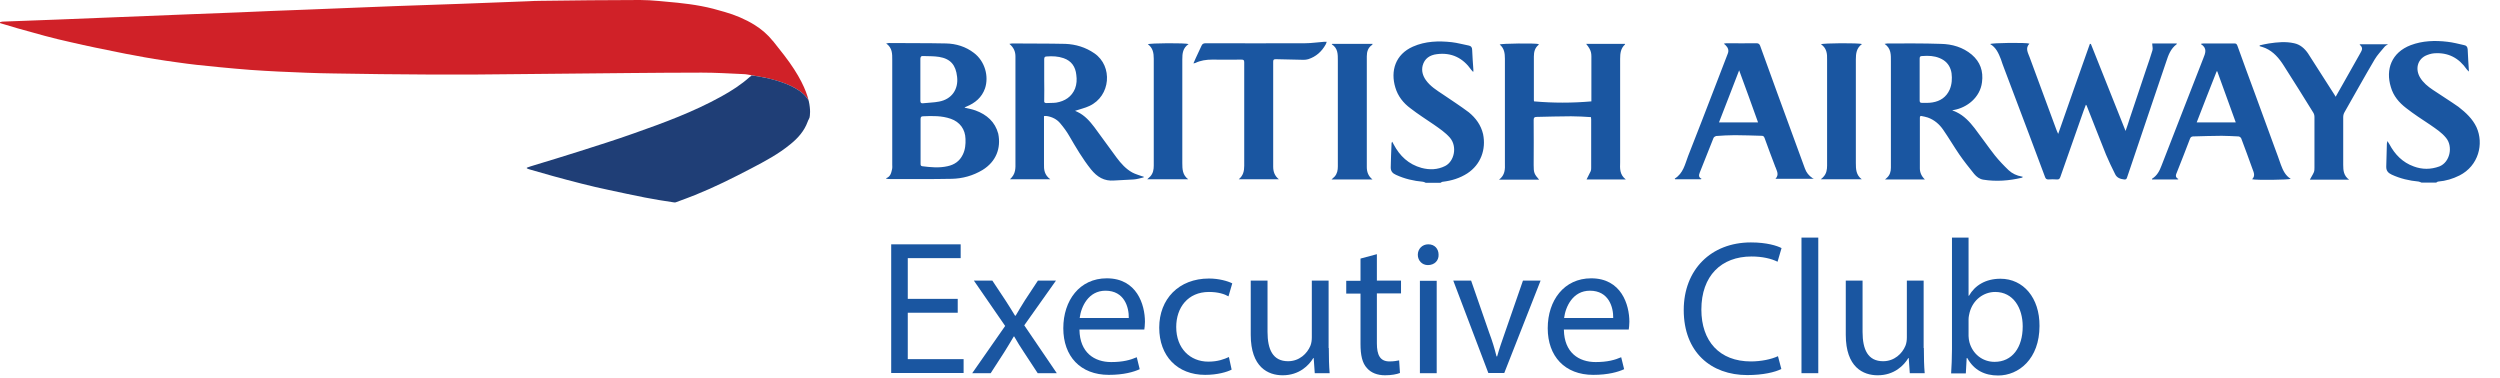 <?xml version="1.0" encoding="utf-8"?>
<!-- Generator: Adobe Illustrator 22.0.1, SVG Export Plug-In . SVG Version: 6.00 Build 0)  -->
<svg version="1.1" id="Layer_1" xmlns="http://www.w3.org/2000/svg" xmlns:xlink="http://www.w3.org/1999/xlink" x="0px" y="0px"
	 width="1191.1px" height="180px" viewBox="0 0 1191.1 180" style="enable-background:new 0 0 1191.1 180;" xml:space="preserve">
<style type="text/css">
	.st0{fill:#1A56A1;}
	.st1{fill:#D02128;}
	.st2{fill:#1F3E76;}
</style>
<g>
	<path class="st0" d="M1086.7,78.5c-0.9-2.8-2-5.5-3-8.3c-3.1-8.6-6.3-17.1-9.4-25.7c-2.8-7.6-5.6-15.1-8.3-22.7
		c-0.3-0.9-0.8-1.2-1.7-1.1c-4.8,0-9.5,0-14.3,0c-0.4,0-0.7,0.1-1.1,0.1c-0.1,0.1-0.2,0.1-0.3,0.2c3.2,2,2.1,4.4,1.1,6.9
		c-6.6,17-13.3,34-19.9,51.1c-0.9,2.4-2.1,4.7-4.4,6.1c-0.1,0-0.1,0.2-0.1,0.4c4.1,0,8.2,0,12.3,0c0.1-0.1,0.2-0.1,0.3-0.2
		c-1.8-0.9-1.2-2.1-0.7-3.3c2.1-5.3,4.2-10.6,6.2-15.9c0.3-0.7,0.6-1,1.4-1.1c4.6-0.1,9.1-0.3,13.7-0.3c2.7,0,5.3,0.2,8,0.3
		c0.5,0,1.1,0.5,1.3,0.9c1.8,4.8,3.6,9.6,5.3,14.4c0.6,1.7,1.6,3.4-0.1,5.1c1.8,0.5,17.7,0.3,18.4-0.2
		C1088.9,83.7,1087.7,81.2,1086.7,78.5z M1046.6,58.3c3.2-8.2,6.3-16.3,9.5-24.3c0.1,0,0.2,0,0.3,0c2.9,8,5.8,16,8.8,24.3
		C1059,58.3,1052.9,58.3,1046.6,58.3z M464.7,52.6c-1.7-0.6-3.4-0.9-5.1-1.3c0-0.1,0.1-0.2,0.1-0.2c0.2-0.1,0.4-0.2,0.7-0.3
		c4.2-1.7,7.4-4.4,8.9-8.7c1.9-5.7,0-12.9-5.3-16.9c-3.9-3-8.5-4.4-13.3-4.5c-9.1-0.2-18.2-0.1-27.2-0.2c-0.3,0-0.6,0.1-1.3,0.2
		c3,2.1,2.9,5,2.9,7.8c0,16.6,0,33.3,0,49.9c0,0.8,0.1,1.5-0.1,2.3c-0.4,1.8-0.8,3.5-2.8,4.2c0,0.1,0,0.2,0,0.2
		c0.4,0.1,0.8,0.2,1.2,0.2c10,0,20,0.1,30-0.1c5.2-0.1,10.2-1.5,14.7-4.2c6.5-4,8.9-10.4,7.5-17.3C474.1,58.1,470.2,54.6,464.7,52.6
		z M439.8,26.7c2.5,0.1,5.1,0,7.6,0.4c5.5,0.9,8,3.9,8.6,9.5c0.7,6-2.6,10.7-8.6,11.8c-2.5,0.5-5.2,0.5-7.7,0.8
		c-0.9,0.1-1.2-0.3-1.2-1.2c0-3.4,0-6.7,0-10.1c0-3.3,0-6.6,0-10C438.6,27.1,438.8,26.6,439.8,26.7z M458.7,73.7
		c-1.5,3.1-4,4.8-7.3,5.5c-4,0.9-8,0.5-12,0c-0.8-0.1-0.8-0.7-0.8-1.2c0-3.6,0-7.2,0-10.8c0-3.5,0-7,0-10.5c0-0.9,0.3-1.3,1.2-1.3
		c4.4-0.2,8.9-0.3,13.2,1.2c4.3,1.5,6.9,5,7,9.6C460.1,68.7,459.9,71.3,458.7,73.7z M1179.9,60.6c3.6,7.9,1,18.4-8.1,23
		c-3.2,1.6-6.5,2.6-10.1,2.9c-0.3,0-0.7,0.3-1,0.5c-2.3,0-4.6,0-7,0c-0.5-0.2-0.9-0.4-1.4-0.5c-4.4-0.4-8.7-1.4-12.8-3.3
		c-1.7-0.8-2.6-1.8-2.6-3.7c0.1-3.7,0.2-7.3,0.3-11c0-0.3,0.1-0.6,0.3-1.3c0.4,0.7,0.6,1.1,0.9,1.5c2.6,4.9,6.3,8.7,11.6,10.6
		c4,1.5,8.1,1.5,12.2,0c5.1-2,6.6-9.5,3.2-13.6c-2.1-2.6-4.8-4.3-7.5-6.2c-3.9-2.6-7.8-5.1-11.5-8c-3.4-2.6-6.1-5.8-7.3-10
		c-2.6-8.4,0.3-16.5,9.5-20c5.6-2.1,11.5-2.3,17.4-1.6c2.7,0.3,5.3,1,8,1.6c1.1,0.2,1.6,0.8,1.7,2c0.1,3.4,0.4,6.8,0.6,10.6
		c-0.5-0.5-0.8-0.7-1-1c-3.8-5.5-8.9-8.2-15.6-7.7c-1.4,0.1-2.9,0.6-4.2,1.2c-3.8,2-4.8,6.4-2.5,10.3c1.5,2.5,3.7,4.3,6.1,5.9
		c4,2.7,8.2,5.3,12.2,8.1C1174.9,53.7,1178,56.6,1179.9,60.6z M706.6,63.9c1.5,7.3-1.1,14.5-7.5,18.7c-3.6,2.3-7.5,3.5-11.7,4
		c-0.4,0-0.7,0.3-1.1,0.5c-2.3,0-4.6,0-7,0c-0.4-0.2-0.8-0.4-1.3-0.5c-4.5-0.4-8.8-1.4-12.9-3.3c-1.6-0.7-2.5-1.7-2.5-3.5
		c0.1-3.9,0.2-7.8,0.4-11.7c0-0.1,0.1-0.3,0.3-0.6c0.3,0.5,0.5,0.9,0.7,1.3c2.9,5.5,7.1,9.5,13.3,11.2c3.8,1,7.6,0.9,11.2-0.9
		c4.4-2.2,5.9-9.3,2.3-13.5c-2.2-2.5-4.9-4.3-7.6-6.2c-3.8-2.6-7.6-5-11.2-7.8c-3.4-2.5-6-5.8-7.2-9.9c-2.4-7.9,0-15.8,8.4-19.5
		c5.9-2.6,12.2-2.8,18.5-2.1c2.7,0.3,5.4,1.1,8.1,1.6c1.1,0.2,1.6,0.9,1.6,2.1c0.1,3.2,0.4,6.5,0.6,9.7c0,0.1,0,0.3-0.1,0.8
		c-0.4-0.5-0.7-0.7-0.9-1c-4-5.7-9.4-8.4-16.4-7.5c-3.3,0.4-5.9,2-6.8,5.5c-0.6,2.5,0.1,4.8,1.5,6.8c2.1,3,5.2,4.9,8.2,6.9
		c4.1,2.8,8.3,5.5,12.3,8.5C703.1,56.2,705.6,59.6,706.6,63.9z M1032.1,29.3c-2.8,8.3-5.6,16.6-8.4,24.8c-2.8,8.2-5.5,16.4-8.3,24.6
		c-0.7,2-1.3,3.9-2,5.9c-0.2,0.8-0.7,1-1.4,0.9c-1.8-0.2-3.5-0.8-4.3-2.6c-1.5-3-3-6.1-4.3-9.2c-3.1-7.7-6.1-15.5-9.2-23.3
		c0-0.1-0.1-0.2-0.4-0.5c-0.4,1.1-0.8,2-1.1,2.9c-3.7,10.5-7.4,21.1-11.1,31.6c-0.3,0.8-0.7,1.2-1.6,1.1c-1.4-0.1-2.7-0.1-4.1,0
		c-0.8,0-1.2-0.3-1.5-1c-2.5-6.8-5.1-13.5-7.6-20.3c-4-10.5-7.9-21-11.9-31.5c-0.6-1.5-1.1-3-1.6-4.5c-1.1-2.8-2.3-5.6-5.1-7.2
		c0.7-0.6,17.3-0.8,18.7-0.2c-2.1,2.2-0.7,4.3,0.1,6.5c4.2,11.5,8.5,22.9,12.7,34.4c0.2,0.6,0.5,1.2,0.9,2.1
		c5.1-14.5,10-28.7,15.1-42.9c0.2,0,0.3,0,0.5,0.1c5.5,13.7,10.9,27.4,16.5,41.4c0.8-2.2,1.4-4.1,2-6c2.6-7.9,5.3-15.7,7.9-23.6
		c1-2.9,2-5.8,2.9-8.8c0.3-1-0.1-2.1-0.1-3.3c3.7,0,7.7,0,11.7,0c0,0.2,0,0.4-0.1,0.4C1034.2,23.2,1033.1,26.2,1032.1,29.3z
		 M774.6,85.5c-6.6,0-12.7,0-18.7,0c0.7-1.4,1.4-2.7,2-4c0.2-0.5,0.2-1.1,0.2-1.6c0-7.7,0-15.4,0-23c0-0.3-0.1-0.6-0.1-1.1
		c-3.2-0.2-6.3-0.4-9.5-0.4c-5.5,0-10.9,0.2-16.4,0.3c-1.1,0-1.4,0.4-1.4,1.5c0.1,7.1,0,14.2,0,21.4c0,3.6,0.2,4.3,2.6,7
		c-6.3,0-12.5,0-19.1,0c2.9-2.2,2.9-5,2.8-7.9c0-16.6,0-33.1,0-49.7c0-2.6-0.3-5-2.5-6.8c0.7-0.5,17.1-0.7,18.6-0.2
		c0,0.1,0,0.3-0.1,0.4c-1.7,1.4-2.2,3.3-2.2,5.5c0,6.9,0,13.8,0,20.6c0,0.2,0,0.5,0.1,0.8c9.1,0.8,18.1,0.8,27.3,0
		c0-0.5,0-0.9,0-1.3c0-6,0-11.9,0-17.9c0-3.6,0.3-4.8-2.5-8.2c6.3,0,12.4,0,18.5,0c0,0.1,0.1,0.3,0,0.3c-2,1.8-2.3,4.2-2.3,6.8
		c0,16.4,0,32.9,0,49.3C771.8,80.2,771.6,83.2,774.6,85.5z M957,81.1c-2.3-2.2-4.6-4.6-6.6-7.1c-3.3-4.2-6.3-8.6-9.6-12.9
		c-2.4-3.1-5.1-6-8.7-7.7c-0.6-0.3-1.1-0.5-2-0.8c0.4-0.1,0.6-0.2,0.8-0.2c6.2-1.1,12.5-5.9,13.4-13.2c0.7-5.3-0.8-9.7-4.9-13.2
		c-4.2-3.5-9.3-5-14.7-5.1c-8.5-0.3-17-0.2-25.4-0.2c-0.3,0-0.6,0.1-1.4,0.2c3.2,2.2,3,5.3,3,8.3c0,14,0,27.9,0,41.9
		c0,2.9,0,5.8,0,8.8c0,1.9-0.5,3.6-2,4.9c-0.2,0.2-0.4,0.4-0.8,0.7c6.5,0,12.8,0,19,0c-1.6-1.5-2.4-3.3-2.4-5.3c0-8,0-16.1,0-24.1
		c0-0.7,0.3-1,0.9-0.8c1,0.2,2,0.4,2.9,0.7c3.1,1.1,5.5,3.2,7.3,5.8c2.7,3.9,5.1,8,7.7,11.8c2.2,3.2,4.7,6.3,7.1,9.3
		c1.1,1.3,2.5,2.4,4.3,2.7c6.2,1,12.3,0.5,18.3-0.9c0.2,0,0.3-0.2,0.6-0.4c-0.3-0.1-0.4-0.2-0.6-0.2C960.9,83.7,958.7,82.7,957,81.1
		z M928.9,42.7c-1.6,3.6-4.5,5.5-8.2,6.1c-1.7,0.3-3.4,0.2-5.1,0.2c-0.7,0-1-0.3-1-1.1c0-6.7,0-13.4,0-20c0-0.9,0.3-1.2,1.2-1.2
		c0.8,0,1.5-0.1,2.3-0.1c2.8,0,5.4,0.5,7.8,2c2.3,1.5,3.5,3.7,3.9,6.3C930.1,37.5,930,40.1,928.9,42.7z M544.2,84
		c-1.6-0.6-3.2-1-4.7-1.8c-3.1-1.7-5.4-4.3-7.5-7.1c-3.6-4.8-7-9.7-10.6-14.5c-2.2-2.9-4.6-5.6-7.9-7.2c-0.5-0.2-1-0.5-1.3-0.6
		c2.3-0.8,4.7-1.3,6.8-2.3c10.2-4.7,11.3-19,2.4-25.1c-4.2-2.9-8.9-4.3-13.8-4.5c-8.5-0.2-17-0.1-25.4-0.2c-0.3,0-0.6,0.1-1.3,0.2
		c2.1,1.7,2.9,3.7,2.9,6c0,17.5,0,35,0,52.5c0,0.6-0.1,1.3-0.2,1.9c-0.3,1.6-1.1,2.9-2.4,4.1c6.3,0,12.6,0,19.2,0
		c-2.8-2-3.1-4.6-3-7.3c0-7.2,0-14.5,0-21.7c0-0.3,0-0.7,0-1.1c0.5,0,1-0.1,1.4,0c2.5,0.4,4.7,1.5,6.3,3.4c1.6,1.9,3.1,3.9,4.3,6
		c3.2,5.5,6.4,11,10.4,16c2.9,3.6,6.3,5.7,11,5.3c3.1-0.2,6.2-0.3,9.3-0.5c1.6-0.1,3.2-0.6,4.8-1c0-0.1,0-0.2,0-0.3
		C544.7,84.1,544.5,84,544.2,84z M503.2,48.9c-1.5,0.2-3.1,0.1-4.6,0.2c-0.9,0-1.2-0.3-1.1-1.2c0.1-3.3,0-6.6,0-9.9
		c0-3.3,0-6.6,0-9.8c0-0.9,0.3-1.3,1.2-1.3c2.7-0.2,5.4-0.1,8,0.8c3.8,1.3,5.7,4.1,6.1,8c0.3,2.2,0.2,4.4-0.6,6.5
		C510.6,46.1,507.4,48.2,503.2,48.9z M863.6,84.9c-1.8-1.2-3-2.7-3.7-4.7c-1.7-4.7-3.4-9.4-5.2-14.2c-5.4-14.7-10.8-29.5-16.1-44.2
		c-0.3-0.8-0.8-1.2-1.7-1.2c-4.8,0.1-9.5,0-14.3,0c-0.4,0-0.7,0.1-1.3,0.2c0.5,0.4,0.7,0.6,0.9,0.8c1.1,1.1,1.6,2.4,1,3.9
		c-2.1,5.4-4.1,10.7-6.2,16.1c-4.2,10.9-8.4,21.8-12.7,32.7c-1.5,3.9-2.3,8.3-6.4,10.8c0.1,0.1,0.1,0.2,0.2,0.3c4.1,0,8.2,0,12.3,0
		c0.1-0.1,0.2-0.1,0.3-0.2c-1.4-0.7-1.4-1.6-0.9-2.9c2.2-5.5,4.4-11,6.6-16.6c0.2-0.4,0.8-0.8,1.2-0.9c2.9-0.2,5.9-0.4,8.9-0.4
		c4.3,0,8.6,0.2,12.9,0.3c0.7,0,1,0.3,1.3,1c1.6,4.6,3.4,9.1,5.1,13.7c0,0.1,0,0.2,0.1,0.2c0.6,1.8,1.9,3.6,0,5.6
		c6.3,0,12.3,0,18.5,0C863.8,85.1,863.7,85,863.6,84.9z M819,58.3c3.2-8.3,6.4-16.4,9.6-24.8c3.1,8.4,6,16.4,9,24.8
		C831.3,58.3,825.3,58.3,819,58.3z M632.1,19.9c-0.2,0.5-0.3,1-0.5,1.3c-1.9,3.4-4.6,5.8-8.3,7c-0.7,0.2-1.5,0.3-2.2,0.3
		c-4.4-0.1-8.8-0.2-13.2-0.3c-1,0-1.3,0.2-1.3,1.2c0,16.7,0,33.3,0,50c0,2.4,0.7,4.4,2.7,6c-6.4,0-12.7,0-19.1,0
		c2.1-1.7,2.6-3.9,2.6-6.4c0-16.4,0-32.9,0-49.3c0-1.1-0.3-1.3-1.4-1.3c-4.6,0.1-9.3,0-13.9,0c-2.8,0-5.5,0.4-8,1.6
		c-0.2,0.1-0.4,0.1-0.9,0.2c0.4-1,0.8-1.8,1.1-2.5c0.9-1.9,1.8-3.8,2.7-5.8c0.4-1,1-1.3,2.1-1.3c15.8,0,31.6,0.1,47.4,0
		c3,0,6-0.5,9.1-0.7C631.2,19.9,631.5,19.9,632.1,19.9z M1137.7,21.1c-0.5,0.4-1.2,0.7-1.6,1.2c-1.6,2-3.4,3.8-4.7,6
		c-4.9,8.3-9.6,16.8-14.4,25.2c-0.4,0.7-0.6,1.5-0.6,2.3c0,7.6,0,15.2,0,22.8c0,2.6,0.2,5.1,2.8,7c-6.6,0-12.7,0-18.7,0
		c0.6-1.2,1.4-2.3,1.9-3.5c0.3-0.7,0.3-1.5,0.3-2.2c0-8.1,0-16.2,0-24.2c0-0.7-0.2-1.5-0.6-2.1c-4.6-7.5-9.3-14.9-14-22.3
		c-2.2-3.5-4.9-6.7-8.8-8.4c-0.9-0.4-1.8-0.6-2.7-0.9c0-0.1,0-0.3,0-0.4c1.5-0.3,2.9-0.7,4.4-0.9c4-0.6,8-1,12-0.1
		c2.9,0.6,5,2.5,6.6,4.8c4,6.2,7.9,12.4,11.9,18.6c0.4,0.6,0.8,1.2,1.3,2.1c1.4-2.4,2.6-4.6,3.8-6.7c2.6-4.7,5.3-9.3,7.9-14
		c0.8-1.4,1.6-2.7-0.3-4.1c0.1-0.1,0.2-0.1,0.3-0.2c4.3,0,8.7,0,13,0C1137.7,20.9,1137.7,21,1137.7,21.1z M651.2,26.8
		c0,17.6,0,35.2,0,52.8c0,2.3,0.7,4.3,2.7,5.9c-6.4,0-12.8,0-19.5,0c0.6-0.6,1.1-1,1.5-1.4c1.2-1.4,1.5-3,1.5-4.8c0-9.5,0-19,0-28.4
		c0-7.3,0-14.6,0-22c0-3,0.1-5.9-2.9-7.8c0.1-0.1,0.1-0.2,0.2-0.2c6.4,0,12.7,0,19.3,0c-0.2,0.3-0.2,0.5-0.3,0.5
		C651.8,22.7,651.2,24.6,651.2,26.8z M563.3,28.3c0,16.5,0,32.9,0,49.4c0,2.9,0.1,5.7,2.8,7.7c-6.4,0-12.8,0-19.5,0
		c0.6-0.6,1-0.9,1.4-1.3c1.4-1.5,1.7-3.3,1.7-5.2c0-7.3,0-14.6,0-21.8c0-9.7,0-19.4,0-29.1c0-2.7-0.4-5.2-2.8-6.9
		c0.7-0.6,18-0.7,19.4-0.1C563.5,22.9,563.3,25.5,563.3,28.3z M884.2,28.3c0,16.5,0,33,0,49.4c0,2.9,0.1,5.7,2.8,7.7
		c-6.4,0-12.8,0-19.5,0c0.6-0.5,1-0.8,1.3-1.2c1.4-1.5,1.7-3.4,1.7-5.3c0-15.4,0-30.9,0-46.3c0-1.4,0-2.8,0-4.2
		c0.1-2.8-0.2-5.5-2.9-7.3c0.8-0.6,18.2-0.7,19.5-0.1C884.5,22.9,884.2,25.5,884.2,28.3z"/>
	<g>
		<path class="st1" d="M385.3,48c-1.2-5-4.3-12.1-11.7-21.7c-3.6-4.6-4.8-6.1-5.2-6.6c-0.1-0.1-0.1-0.2-0.2-0.2c0,0,0,0,0,0h0
			c-2.5-3.1-5.4-5.6-8.8-7.7c-4.4-2.7-9.2-4.7-14.1-6.1c-3.7-1.1-7.4-2.1-11.2-2.8c-3.7-0.7-7.5-1.2-11.3-1.6
			C316.8,0.8,310.8,0,304.9,0c-15.8,0-31.6,0.2-47.5,0.4c-2,0-3.9,0.1-5.9,0.2C241,1,230.6,1.4,220.1,1.8
			c-10.5,0.4-21.1,0.7-31.6,1.1c-4.2,0.2-8.5,0.3-12.7,0.5c-10,0.4-20.1,0.8-30.1,1.2c-10.7,0.4-21.4,0.8-32.1,1.3
			C105.8,6.2,98,6.5,90.3,6.8c-12.5,0.5-25,1-37.5,1.5C35.6,9,18.4,9.7,1.2,10.3c-0.4,0-0.8,0.2-1.2,0.3c0,0.1,0,0.2,0,0.4
			c2.8,0.8,5.6,1.7,8.4,2.5c4.3,1.2,8.7,2.4,13,3.6c4.1,1.1,8.2,2.1,12.3,3c3.9,0.9,7.9,1.8,11.8,2.6c3.4,0.7,6.9,1.4,10.3,2.1
			c2.8,0.6,5.5,1.1,8.3,1.6c3.2,0.6,6.3,1.2,9.5,1.7c3.6,0.6,7.2,1.1,10.8,1.6c3.1,0.4,6.2,0.9,9.3,1.2c3.6,0.4,7.2,0.7,10.8,1.1
			c4.9,0.5,9.9,0.9,14.8,1.3c4.5,0.3,9,0.6,13.5,0.8c8.8,0.4,17.6,0.8,26.4,0.9c14.8,0.3,29.5,0.4,44.3,0.5c15,0.1,30,0,45-0.2
			c17.2-0.1,34.3-0.4,51.5-0.5c11.4-0.1,22.9-0.2,34.3-0.2c6.6,0,13.2,0.4,19.8,0.7c1.2,0,2.5,0.3,3.7,0.5
			C357.8,36,380.1,38.2,385.3,48z"/>
		<path class="st2" d="M385.3,48c-5.2-9.8-27.5-12.1-27.5-12.1c0.1,0.1,0.1,0.2,0.2,0.3c-0.2,0.1-0.4,0.2-0.6,0.3
			c-4.2,3.8-8.9,6.8-13.8,9.5c-13.2,7.3-27.3,12.5-41.5,17.5c-8.7,3.1-17.6,5.9-26.4,8.7c-7.1,2.3-14.3,4.4-21.4,6.6
			c-1.1,0.3-2.2,0.7-3.3,1.1c0,0.1,0,0.2,0,0.3c0.5,0.2,1,0.5,1.6,0.6c3.6,1,7.3,2.1,10.9,3.1c4.5,1.2,9.1,2.5,13.6,3.6
			c4.3,1.1,8.6,2.1,12.9,3c5.7,1.2,11.5,2.5,17.2,3.6c4.5,0.9,9.1,1.6,13.7,2.3c0.4,0.1,0.9,0.1,1.3-0.1c3-1.1,6-2.2,9-3.4
			c9.2-3.7,18-8.1,26.8-12.7c6.5-3.4,12.9-6.8,18.6-11.5c3.6-2.9,6.6-6.3,8.2-10.7c0.1-0.4,0.3-0.7,0.5-1.1c0.1-0.3,0.3-0.6,0.4-0.9
			C385.9,55.1,386.3,52.4,385.3,48z"/>
	</g>
	<g>
		<path class="st0" d="M456.3,149h-23.8v22.1h26.6v6.6h-34.5v-61.3h33.1v6.6h-25.2v19.4h23.8V149z"/>
		<path class="st0" d="M472.8,133.7l6.3,9.5c1.6,2.5,3,4.7,4.5,7.2h0.3c1.5-2.6,2.9-4.9,4.4-7.3l6.2-9.4h8.6L488,155l15.5,22.8h-9.1
			l-6.5-9.9c-1.7-2.5-3.2-5-4.7-7.6H483c-1.5,2.6-3,5-4.6,7.6l-6.4,9.9h-8.8l15.7-22.5l-14.9-21.6H472.8z"/>
		<path class="st0" d="M514.3,157.2c0.2,10.8,7.1,15.3,15.1,15.3c5.7,0,9.2-1,12.2-2.3l1.4,5.7c-2.8,1.3-7.6,2.7-14.7,2.7
			c-13.6,0-21.7-8.9-21.7-22.2c0-13.3,7.8-23.8,20.7-23.8c14.4,0,18.2,12.6,18.2,20.7c0,1.6-0.2,2.9-0.3,3.7H514.3z M537.8,151.5
			c0.1-5.1-2.1-13-11.1-13c-8.1,0-11.6,7.5-12.3,13H537.8z"/>
		<path class="st0" d="M586.8,176.1c-2.1,1.1-6.7,2.5-12.6,2.5c-13.3,0-21.9-9-21.9-22.5c0-13.6,9.3-23.4,23.7-23.4
			c4.7,0,8.9,1.2,11.1,2.3l-1.8,6.2c-1.9-1.1-4.9-2.1-9.3-2.1c-10.1,0-15.6,7.5-15.6,16.7c0,10.2,6.6,16.5,15.3,16.5
			c4.6,0,7.6-1.2,9.8-2.2L586.8,176.1z"/>
		<path class="st0" d="M633.1,165.8c0,4.6,0.1,8.6,0.4,12h-7.1l-0.5-7.2h-0.2c-2.1,3.5-6.7,8.2-14.6,8.2c-6.9,0-15.2-3.8-15.2-19.3
			v-25.8h8v24.4c0,8.4,2.5,14,9.8,14c5.4,0,9.1-3.7,10.6-7.3c0.5-1.2,0.7-2.6,0.7-4.1v-27h8V165.8z"/>
		<path class="st0" d="M656,121.1v12.6h11.5v6.1H656v23.8c0,5.5,1.5,8.6,6,8.6c2.1,0,3.6-0.3,4.6-0.5l0.4,6c-1.5,0.6-4,1.1-7.1,1.1
			c-3.7,0-6.7-1.2-8.6-3.4c-2.3-2.4-3.1-6.3-3.1-11.5v-24h-6.8v-6.1h6.8v-10.6L656,121.1z"/>
		<path class="st0" d="M685.4,121.4c0.1,2.7-1.9,4.9-5.1,4.9c-2.8,0-4.8-2.2-4.8-4.9c0-2.8,2.1-5,5-5
			C683.5,116.4,685.4,118.5,685.4,121.4z M676.5,177.8v-44h8v44H676.5z"/>
		<path class="st0" d="M700.9,133.7l8.6,24.8c1.5,4,2.6,7.6,3.5,11.3h0.3c1-3.6,2.3-7.3,3.7-11.3l8.6-24.8h8.4l-17.3,44h-7.6
			l-16.7-44H700.9z"/>
		<path class="st0" d="M745.1,157.2c0.2,10.8,7.1,15.3,15.1,15.3c5.7,0,9.2-1,12.2-2.3l1.4,5.7c-2.8,1.3-7.6,2.7-14.7,2.7
			c-13.6,0-21.7-8.9-21.7-22.2c0-13.3,7.8-23.8,20.7-23.8c14.4,0,18.2,12.6,18.2,20.7c0,1.6-0.2,2.9-0.3,3.7H745.1z M768.6,151.5
			c0.1-5.1-2.1-13-11.1-13c-8.1,0-11.6,7.5-12.3,13H768.6z"/>
		<path class="st0" d="M848.7,175.8c-2.9,1.5-8.7,2.9-16.2,2.9c-17.3,0-30.3-10.9-30.3-31c0-19.2,13-32.2,32-32.2
			c7.6,0,12.5,1.6,14.6,2.7l-1.9,6.5c-3-1.5-7.3-2.5-12.4-2.5c-14.4,0-23.9,9.2-23.9,25.3c0,15,8.6,24.7,23.6,24.7
			c4.8,0,9.7-1,12.9-2.5L848.7,175.8z"/>
		<path class="st0" d="M858.3,113.2h8v64.6h-8V113.2z"/>
		<path class="st0" d="M916.6,165.8c0,4.6,0.1,8.6,0.4,12h-7.1l-0.5-7.2h-0.2c-2.1,3.5-6.7,8.2-14.6,8.2c-6.9,0-15.2-3.8-15.2-19.3
			v-25.8h8v24.4c0,8.4,2.5,14,9.8,14c5.4,0,9.1-3.7,10.6-7.3c0.5-1.2,0.7-2.6,0.7-4.1v-27h8V165.8z"/>
		<path class="st0" d="M929.6,177.8c0.2-3,0.4-7.5,0.4-11.4v-53.2h7.9v27.7h0.2c2.8-4.9,7.9-8.1,15-8.1c10.9,0,18.7,9.1,18.6,22.5
			c0,15.7-9.9,23.6-19.7,23.6c-6.4,0-11.5-2.5-14.7-8.3h-0.3l-0.4,7.3H929.6z M937.9,160.1c0,1,0.2,2,0.4,2.9
			c1.5,5.6,6.2,9.4,12,9.4c8.4,0,13.4-6.8,13.4-16.9c0-8.8-4.5-16.4-13.1-16.4c-5.5,0-10.6,3.7-12.2,9.8c-0.2,0.9-0.5,2-0.5,3.3
			V160.1z"/>
	</g>
</g>
</svg>
